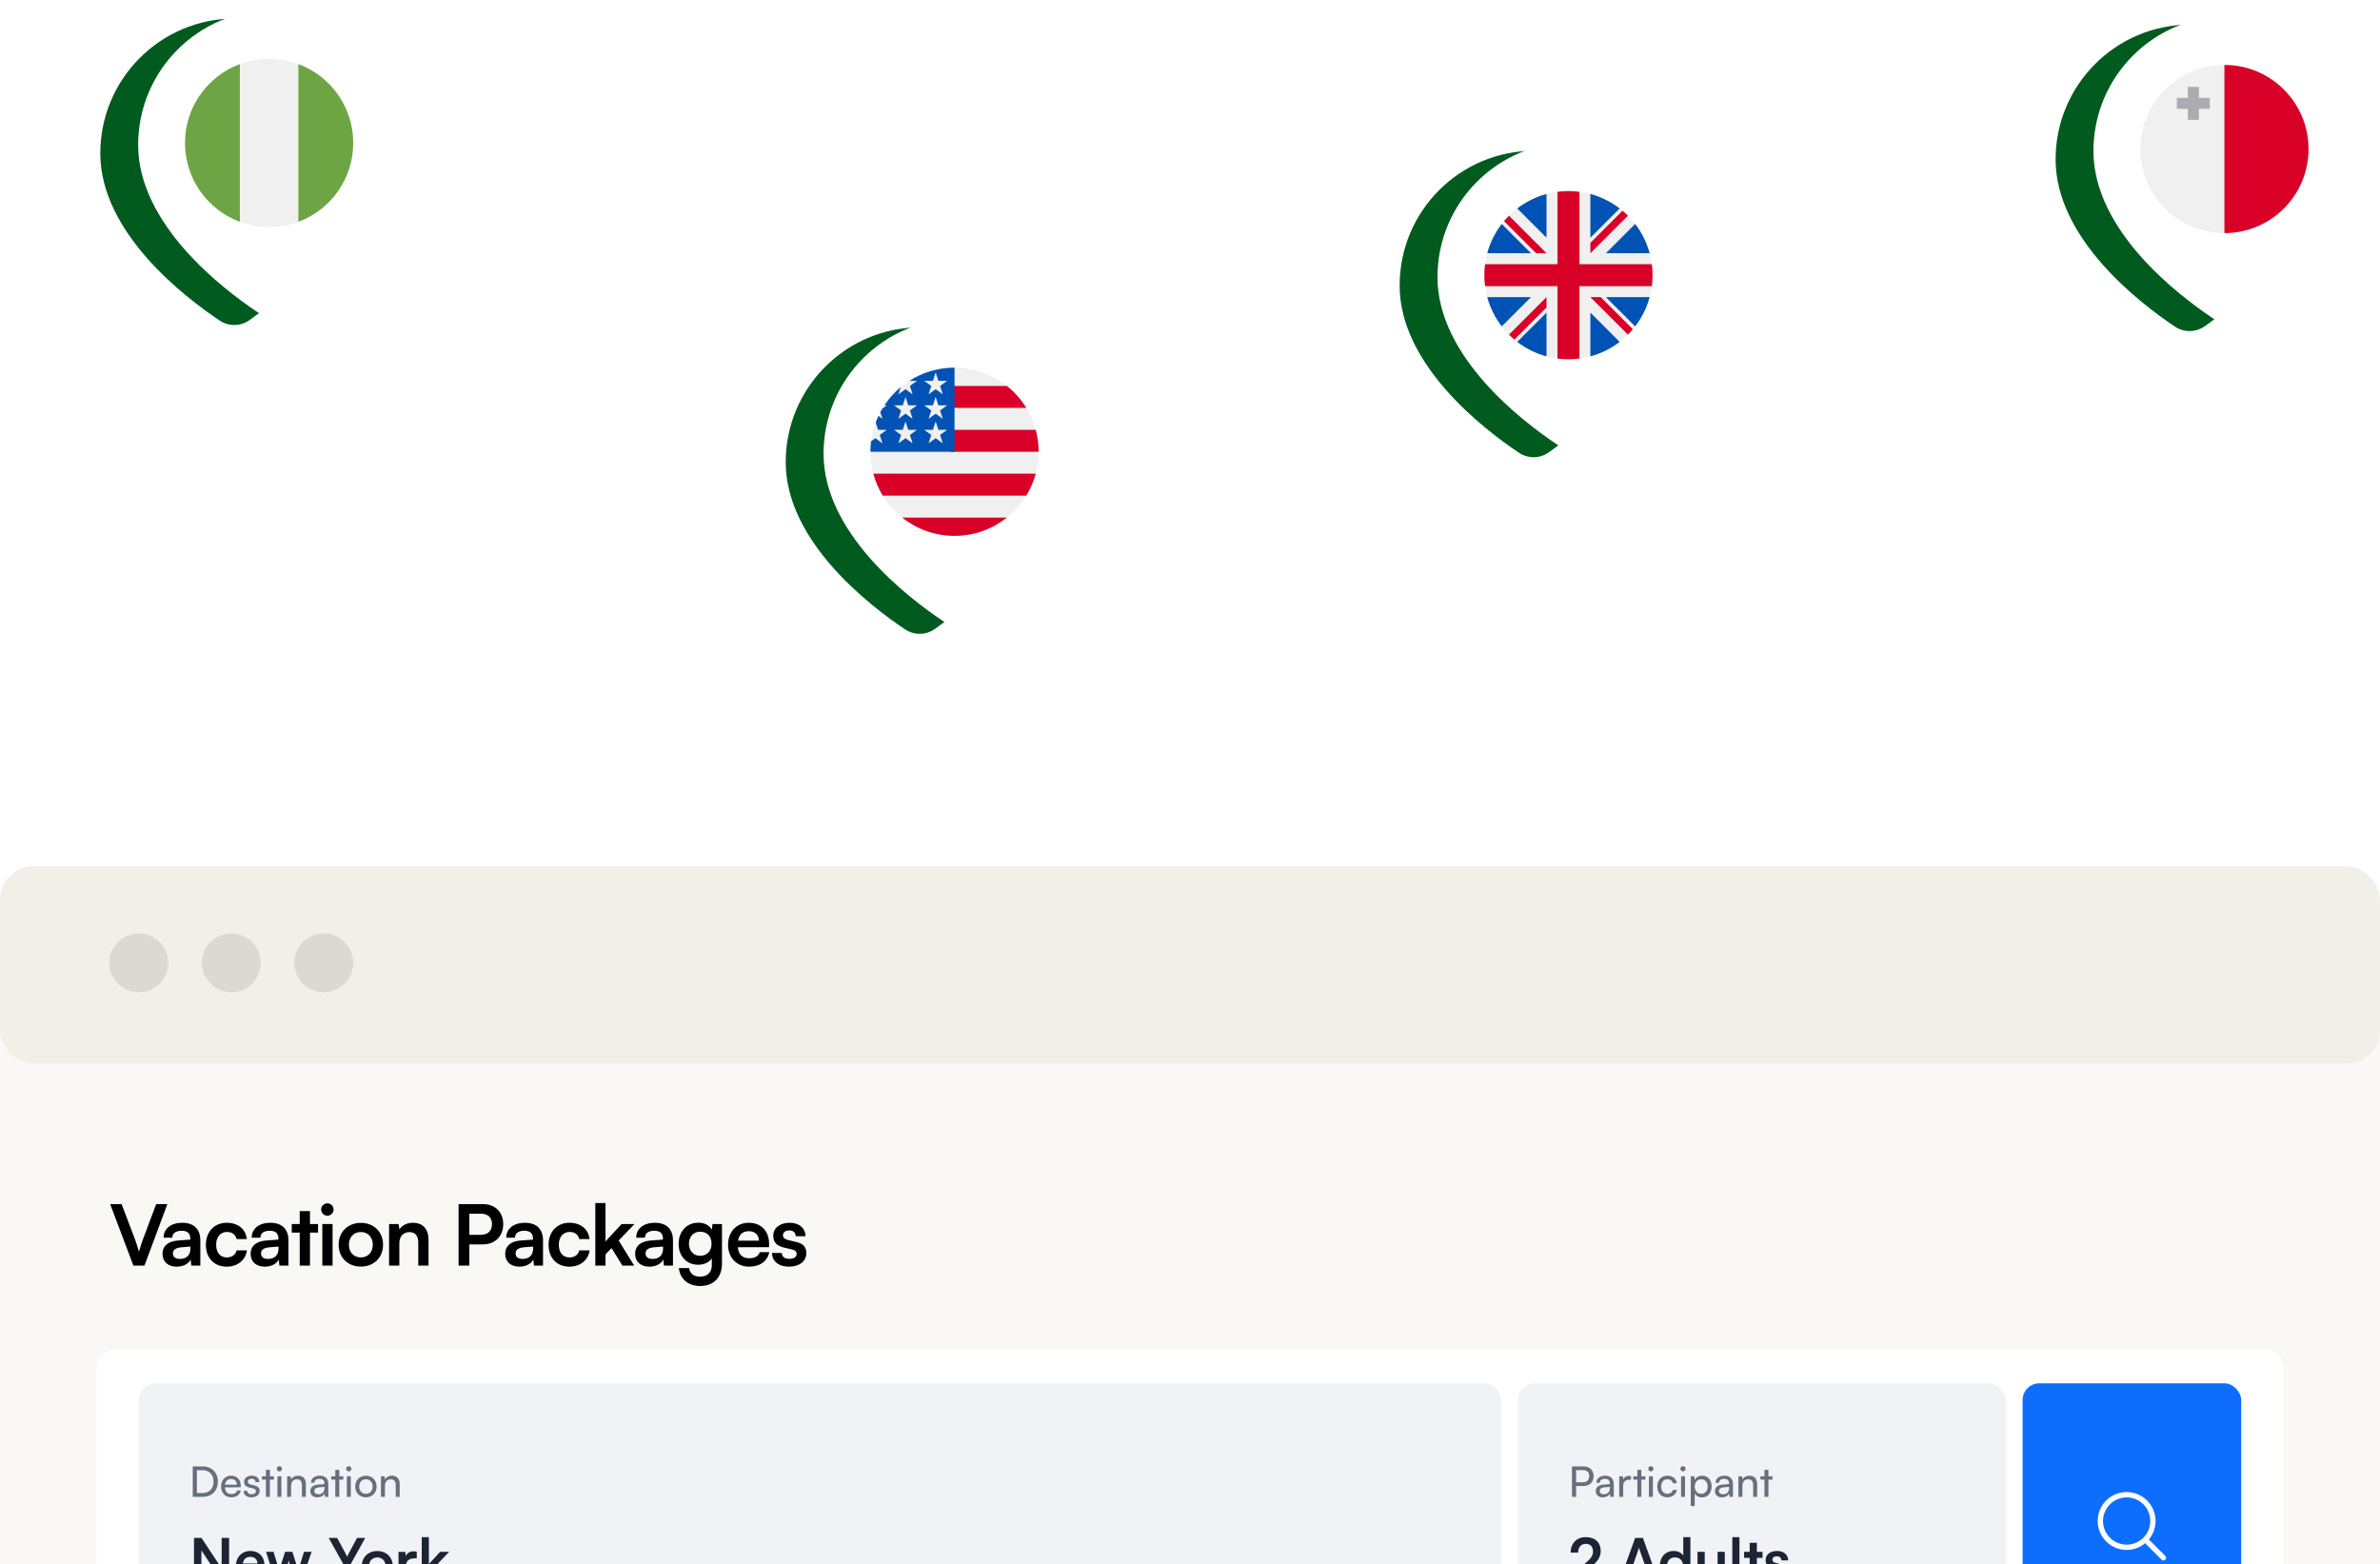 <svg width="566" height="372" viewBox="0 0 566 372" fill="none" xmlns="http://www.w3.org/2000/svg">
<path d="M0 222C0 219.791 1.791 218 4 218H562C564.209 218 566 219.791 566 222V417C566 419.209 564.209 421 562 421H4C1.791 421 0 419.209 0 417V222Z" fill="#F9F8F5"/>
<rect y="206" width="566" height="47" rx="8" fill="#F2EFE8"/>
<circle cx="33" cy="229" r="7" fill="#DCD8D2"/>
<circle cx="55" cy="229" r="7" fill="#DCD8D2"/>
<circle cx="77" cy="229" r="7" fill="#DCD8D2"/>
<path d="M31.72 301L26.2 286.38H28.92L32.12 294.8C32.44 295.68 32.72 296.54 33.04 297.72C33.4 296.44 33.7 295.54 33.98 294.8L37.14 286.38H39.8L34.36 301H31.72ZM42.024 301.26C39.924 301.26 38.644 300.04 38.644 298.18C38.644 296.36 39.964 295.22 42.304 295.04L45.264 294.82V294.6C45.264 293.26 44.464 292.72 43.224 292.72C41.784 292.72 40.984 293.32 40.984 294.36H38.904C38.904 292.22 40.664 290.82 43.344 290.82C46.004 290.82 47.644 292.26 47.644 295V301H45.504L45.324 299.54C44.904 300.56 43.564 301.26 42.024 301.26ZM42.824 299.42C44.324 299.42 45.284 298.52 45.284 297V296.48L43.224 296.64C41.704 296.78 41.124 297.28 41.124 298.08C41.124 298.98 41.724 299.42 42.824 299.42ZM48.961 296.04C48.961 292.98 50.981 290.82 53.901 290.82C56.601 290.82 58.441 292.32 58.701 294.7H56.261C55.981 293.58 55.161 293 54.001 293C52.441 293 51.401 294.18 51.401 296.04C51.401 297.9 52.361 299.06 53.921 299.06C55.141 299.06 56.001 298.46 56.261 297.38H58.721C58.421 299.68 56.501 301.26 53.921 301.26C50.921 301.26 48.961 299.18 48.961 296.04ZM62.977 301.26C60.877 301.26 59.597 300.04 59.597 298.18C59.597 296.36 60.917 295.22 63.257 295.04L66.217 294.82V294.6C66.217 293.26 65.417 292.72 64.177 292.72C62.737 292.72 61.937 293.32 61.937 294.36H59.857C59.857 292.22 61.617 290.82 64.297 290.82C66.957 290.82 68.597 292.26 68.597 295V301H66.457L66.277 299.54C65.857 300.56 64.517 301.26 62.977 301.26ZM63.777 299.42C65.277 299.42 66.237 298.52 66.237 297V296.48L64.177 296.64C62.657 296.78 62.077 297.28 62.077 298.08C62.077 298.98 62.677 299.42 63.777 299.42ZM73.718 301H71.278V293.16H69.378V291.12H71.278V288.04H73.718V291.12H75.638V293.16H73.718V301ZM77.874 289.14C77.034 289.14 76.374 288.48 76.374 287.66C76.374 286.84 77.034 286.2 77.874 286.2C78.674 286.2 79.335 286.84 79.335 287.66C79.335 288.48 78.674 289.14 77.874 289.14ZM76.654 301V291.12H79.094V301H76.654ZM80.535 296.04C80.535 292.96 82.755 290.84 85.816 290.84C88.876 290.84 91.096 292.96 91.096 296.04C91.096 299.12 88.876 301.24 85.816 301.24C82.755 301.24 80.535 299.12 80.535 296.04ZM82.975 296.04C82.975 297.84 84.135 299.06 85.816 299.06C87.496 299.06 88.656 297.84 88.656 296.04C88.656 294.24 87.496 293.02 85.816 293.02C84.135 293.02 82.975 294.24 82.975 296.04ZM94.969 301H92.529V291.12H94.79L94.99 292.4C95.609 291.4 96.809 290.82 98.15 290.82C100.63 290.82 101.91 292.36 101.91 294.92V301H99.469V295.5C99.469 293.84 98.65 293.04 97.389 293.04C95.889 293.04 94.969 294.08 94.969 295.68V301ZM114.838 295.96H111.618V301H109.058V286.38H114.838C117.778 286.38 119.678 288.3 119.678 291.16C119.678 293.98 117.758 295.96 114.838 295.96ZM114.338 288.66H111.618V293.68H114.298C116.058 293.68 116.998 292.74 116.998 291.14C116.998 289.54 116.038 288.66 114.338 288.66ZM123.52 301.26C121.42 301.26 120.14 300.04 120.14 298.18C120.14 296.36 121.46 295.22 123.8 295.04L126.76 294.82V294.6C126.76 293.26 125.96 292.72 124.72 292.72C123.28 292.72 122.48 293.32 122.48 294.36H120.4C120.4 292.22 122.16 290.82 124.84 290.82C127.5 290.82 129.14 292.26 129.14 295V301H127L126.82 299.54C126.4 300.56 125.06 301.26 123.52 301.26ZM124.32 299.42C125.82 299.42 126.78 298.52 126.78 297V296.48L124.72 296.64C123.2 296.78 122.62 297.28 122.62 298.08C122.62 298.98 123.22 299.42 124.32 299.42ZM130.457 296.04C130.457 292.98 132.477 290.82 135.397 290.82C138.097 290.82 139.937 292.32 140.197 294.7H137.757C137.477 293.58 136.657 293 135.497 293C133.937 293 132.897 294.18 132.897 296.04C132.897 297.9 133.857 299.06 135.417 299.06C136.637 299.06 137.497 298.46 137.757 297.38H140.217C139.917 299.68 137.997 301.26 135.417 301.26C132.417 301.26 130.457 299.18 130.457 296.04ZM143.993 301H141.573V286.12H143.993V295.26L147.833 291.12H150.893L147.133 295.04L150.813 301H148.013L145.433 296.84L143.993 298.34V301ZM154.423 301.26C152.323 301.26 151.043 300.04 151.043 298.18C151.043 296.36 152.363 295.22 154.703 295.04L157.663 294.82V294.6C157.663 293.26 156.863 292.72 155.623 292.72C154.183 292.72 153.383 293.32 153.383 294.36H151.303C151.303 292.22 153.063 290.82 155.743 290.82C158.403 290.82 160.043 292.26 160.043 295V301H157.903L157.723 299.54C157.303 300.56 155.963 301.26 154.423 301.26ZM155.223 299.42C156.723 299.42 157.683 298.52 157.683 297V296.48L155.623 296.64C154.103 296.78 153.523 297.28 153.523 298.08C153.523 298.98 154.123 299.42 155.223 299.42ZM161.38 295.84C161.38 292.96 163.26 290.8 166.08 290.8C167.56 290.8 168.72 291.42 169.3 292.48L169.44 291.12H171.7V300.5C171.7 303.8 169.72 305.86 166.52 305.86C163.68 305.86 161.74 304.24 161.44 301.6H163.88C164.04 302.88 165.02 303.64 166.52 303.64C168.2 303.64 169.28 302.58 169.28 300.94V299.3C168.66 300.22 167.44 300.8 166.02 300.8C163.22 300.8 161.38 298.7 161.38 295.84ZM163.84 295.78C163.84 297.44 164.9 298.68 166.5 298.68C168.18 298.68 169.22 297.5 169.22 295.78C169.22 294.1 168.2 292.94 166.5 292.94C164.88 292.94 163.84 294.16 163.84 295.78ZM178.145 301.26C175.205 301.26 173.145 299.12 173.145 296.06C173.145 292.96 175.165 290.82 178.065 290.82C181.025 290.82 182.905 292.8 182.905 295.88V296.62L175.465 296.64C175.645 298.38 176.565 299.26 178.185 299.26C179.525 299.26 180.405 298.74 180.685 297.8H182.945C182.525 299.96 180.725 301.26 178.145 301.26ZM178.085 292.82C176.645 292.82 175.765 293.6 175.525 295.08H180.485C180.485 293.72 179.545 292.82 178.085 292.82ZM183.598 298H185.918C185.938 298.86 186.578 299.4 187.698 299.4C188.838 299.4 189.458 298.94 189.458 298.22C189.458 297.72 189.198 297.36 188.318 297.16L186.538 296.74C184.758 296.34 183.898 295.5 183.898 293.92C183.898 291.98 185.538 290.82 187.818 290.82C190.038 290.82 191.538 292.1 191.558 294.02H189.238C189.218 293.18 188.658 292.64 187.718 292.64C186.758 292.64 186.198 293.08 186.198 293.82C186.198 294.38 186.638 294.74 187.478 294.94L189.258 295.36C190.918 295.74 191.758 296.5 191.758 298.02C191.758 300.02 190.058 301.26 187.618 301.26C185.158 301.26 183.598 299.94 183.598 298Z" fill="black"/>
<rect x="23" y="321" width="520" height="84" rx="4" fill="white"/>
<rect x="33" y="329" width="324" height="67" rx="4" fill="#F0F2F5"/>
<path d="M48.23 356H45.84V348.77H48.19C50.35 348.77 51.81 350.23 51.81 352.39C51.81 354.54 50.37 356 48.23 356ZM48.12 349.67H46.82V355.09H48.16C49.77 355.09 50.79 354.05 50.79 352.39C50.79 350.71 49.77 349.67 48.12 349.67ZM55.007 356.12C53.567 356.12 52.577 355.08 52.577 353.56C52.577 352.03 53.547 350.97 54.967 350.97C56.357 350.97 57.267 351.93 57.267 353.38V353.73L53.487 353.74C53.557 354.77 54.097 355.34 55.027 355.34C55.757 355.34 56.237 355.04 56.397 354.48H57.277C57.037 355.53 56.217 356.12 55.007 356.12ZM54.967 351.76C54.147 351.76 53.627 352.25 53.507 353.11H56.327C56.327 352.3 55.797 351.76 54.967 351.76ZM57.917 354.58H58.817C58.817 355.08 59.197 355.38 59.817 355.38C60.477 355.38 60.857 355.11 60.857 354.66C60.857 354.33 60.697 354.13 60.187 354L59.327 353.8C58.457 353.59 58.047 353.16 58.047 352.44C58.047 351.54 58.807 350.97 59.887 350.97C60.957 350.97 61.657 351.57 61.677 352.5H60.777C60.757 352.01 60.427 351.7 59.857 351.7C59.267 351.7 58.937 351.96 58.937 352.41C58.937 352.74 59.177 352.96 59.657 353.08L60.517 353.29C61.347 353.49 61.757 353.87 61.757 354.6C61.757 355.53 60.957 356.12 59.797 356.12C58.647 356.12 57.917 355.51 57.917 354.58ZM64.179 356H63.239V351.9H62.279V351.11H63.239V349.58H64.179V351.11H65.139V351.9H64.179V356ZM66.443 349.95C66.103 349.95 65.823 349.67 65.823 349.33C65.823 348.98 66.103 348.71 66.443 348.71C66.783 348.71 67.063 348.98 67.063 349.33C67.063 349.67 66.783 349.95 66.443 349.95ZM65.983 356V351.11H66.923V356H65.983ZM69.227 356H68.287V351.11H69.137L69.237 351.86C69.547 351.3 70.167 350.97 70.857 350.97C72.147 350.97 72.737 351.76 72.737 353.01V356H71.797V353.22C71.797 352.23 71.337 351.83 70.617 351.83C69.737 351.83 69.227 352.46 69.227 353.41V356ZM75.469 356.12C74.419 356.12 73.799 355.53 73.799 354.64C73.799 353.74 74.469 353.18 75.619 353.09L77.159 352.97V352.83C77.159 352.01 76.669 351.72 76.009 351.72C75.219 351.72 74.769 352.07 74.769 352.66H73.949C73.949 351.64 74.789 350.97 76.049 350.97C77.259 350.97 78.079 351.61 78.079 352.93V356H77.279L77.179 355.21C76.929 355.77 76.259 356.12 75.469 356.12ZM75.739 355.39C76.629 355.39 77.169 354.81 77.169 353.89V353.63L75.919 353.73C75.089 353.81 74.749 354.13 74.749 354.61C74.749 355.13 75.129 355.39 75.739 355.39ZM80.683 356H79.743V351.9H78.783V351.11H79.743V349.58H80.683V351.11H81.643V351.9H80.683V356ZM82.947 349.95C82.607 349.95 82.327 349.67 82.327 349.33C82.327 348.98 82.607 348.71 82.947 348.71C83.287 348.71 83.567 348.98 83.567 349.33C83.567 349.67 83.287 349.95 82.947 349.95ZM82.487 356V351.11H83.427V356H82.487ZM84.471 353.55C84.471 352.04 85.551 350.98 87.021 350.98C88.481 350.98 89.561 352.04 89.561 353.55C89.561 355.06 88.481 356.12 87.021 356.12C85.551 356.12 84.471 355.06 84.471 353.55ZM85.421 353.55C85.421 354.57 86.071 355.28 87.021 355.28C87.961 355.28 88.621 354.57 88.621 353.55C88.621 352.53 87.961 351.82 87.021 351.82C86.071 351.82 85.421 352.53 85.421 353.55ZM91.542 356H90.602V351.11H91.452L91.552 351.86C91.862 351.3 92.482 350.97 93.172 350.97C94.462 350.97 95.052 351.76 95.052 353.01V356H94.112V353.22C94.112 352.23 93.652 351.83 92.932 351.83C92.052 351.83 91.542 352.46 91.542 353.41V356Z" fill="#676E7E"/>
<path d="M47.898 376H46.134V365.766H47.912L52.714 373.018V365.766H54.478V376H52.714L47.898 368.748V376ZM59.585 376.182C57.527 376.182 56.085 374.684 56.085 372.542C56.085 370.372 57.499 368.874 59.529 368.874C61.601 368.874 62.917 370.26 62.917 372.416V372.934L57.709 372.948C57.835 374.166 58.479 374.782 59.613 374.782C60.551 374.782 61.167 374.418 61.363 373.76H62.945C62.651 375.272 61.391 376.182 59.585 376.182ZM59.543 370.274C58.535 370.274 57.919 370.82 57.751 371.856H61.223C61.223 370.904 60.565 370.274 59.543 370.274ZM65.51 376L63.27 369.084H65.048L65.958 372.052C66.112 372.598 66.252 373.2 66.378 373.844C66.504 373.172 66.63 372.738 66.854 372.052L67.806 369.084H69.542L70.466 372.052C70.55 372.332 70.83 373.368 70.914 373.83C71.026 373.312 71.25 372.486 71.376 372.052L72.3 369.084H74.106L71.712 376H70.116L69.164 373.004C68.884 372.094 68.73 371.436 68.674 371.086C68.604 371.408 68.478 371.898 68.128 373.032L67.176 376H65.51ZM81.629 371.968L78.171 365.766H80.173L82.189 369.49C82.343 369.77 82.441 369.994 82.553 370.246C82.679 369.994 82.735 369.826 82.917 369.49L84.919 365.766H86.865L83.421 371.968V376H81.629V371.968ZM86.027 372.528C86.027 370.372 87.581 368.888 89.723 368.888C91.865 368.888 93.419 370.372 93.419 372.528C93.419 374.684 91.865 376.168 89.723 376.168C87.581 376.168 86.027 374.684 86.027 372.528ZM87.735 372.528C87.735 373.788 88.547 374.642 89.723 374.642C90.899 374.642 91.711 373.788 91.711 372.528C91.711 371.268 90.899 370.414 89.723 370.414C88.547 370.414 87.735 371.268 87.735 372.528ZM99.113 369.056V370.638H98.483C97.251 370.638 96.481 371.296 96.481 372.64V376H94.773V369.098H96.383L96.481 370.106C96.775 369.42 97.433 368.958 98.357 368.958C98.595 368.958 98.833 368.986 99.113 369.056ZM101.991 376H100.297V365.584H101.991V371.982L104.679 369.084H106.821L104.189 371.828L106.765 376H104.805L102.999 373.088L101.991 374.138V376Z" fill="#1D2433"/>
<rect x="361" y="329" width="116" height="67" rx="4" fill="#F0F2F5"/>
<path d="M376.65 353.42H374.82V356H373.84V348.77H376.65C378.07 348.77 378.98 349.7 378.98 351.09C378.98 352.44 378.06 353.42 376.65 353.42ZM376.48 349.65H374.82V352.54H376.44C377.41 352.54 377.95 351.97 377.95 351.08C377.95 350.17 377.4 349.65 376.48 349.65ZM381.165 356.12C380.115 356.12 379.495 355.53 379.495 354.64C379.495 353.74 380.165 353.18 381.315 353.09L382.855 352.97V352.83C382.855 352.01 382.365 351.72 381.705 351.72C380.915 351.72 380.465 352.07 380.465 352.66H379.645C379.645 351.64 380.485 350.97 381.745 350.97C382.955 350.97 383.775 351.61 383.775 352.93V356H382.975L382.875 355.21C382.625 355.77 381.955 356.12 381.165 356.12ZM381.435 355.39C382.325 355.39 382.865 354.81 382.865 353.89V353.63L381.615 353.73C380.785 353.81 380.445 354.13 380.445 354.61C380.445 355.13 380.825 355.39 381.435 355.39ZM387.876 351.07V351.93H387.456C386.566 351.93 386.016 352.47 386.016 353.41V356H385.076V351.12H385.956L386.016 351.86C386.216 351.35 386.706 351.01 387.376 351.01C387.546 351.01 387.686 351.03 387.876 351.07ZM390.333 356H389.393V351.9H388.433V351.11H389.393V349.58H390.333V351.11H391.293V351.9H390.333V356ZM392.597 349.95C392.257 349.95 391.977 349.67 391.977 349.33C391.977 348.98 392.257 348.71 392.597 348.71C392.937 348.71 393.217 348.98 393.217 349.33C393.217 349.67 392.937 349.95 392.597 349.95ZM392.137 356V351.11H393.077V356H392.137ZM394.122 353.56C394.122 352.03 395.092 350.97 396.522 350.97C397.752 350.97 398.612 351.67 398.782 352.76H397.842C397.682 352.14 397.182 351.81 396.552 351.81C395.662 351.81 395.052 352.49 395.052 353.55C395.052 354.6 395.622 355.28 396.512 355.28C397.182 355.28 397.682 354.93 397.852 354.35H398.792C398.602 355.41 397.692 356.12 396.512 356.12C395.072 356.12 394.122 355.1 394.122 353.56ZM400.244 349.95C399.904 349.95 399.624 349.67 399.624 349.33C399.624 348.98 399.904 348.71 400.244 348.71C400.584 348.71 400.864 348.98 400.864 349.33C400.864 349.67 400.584 349.95 400.244 349.95ZM399.784 356V351.11H400.724V356H399.784ZM402.088 358.19V351.11H402.938L403.008 351.99C403.338 351.32 403.998 350.97 404.778 350.97C406.178 350.97 407.048 352.02 407.048 353.52C407.048 355.01 406.228 356.13 404.778 356.13C403.998 356.13 403.348 355.8 403.028 355.2V358.19H402.088ZM403.038 353.56C403.038 354.56 403.618 355.28 404.578 355.28C405.538 355.28 406.108 354.56 406.108 353.56C406.108 352.55 405.538 351.83 404.578 351.83C403.618 351.83 403.038 352.54 403.038 353.56ZM409.514 356.12C408.464 356.12 407.844 355.53 407.844 354.64C407.844 353.74 408.514 353.18 409.664 353.09L411.204 352.97V352.83C411.204 352.01 410.714 351.72 410.054 351.72C409.264 351.72 408.814 352.07 408.814 352.66H407.994C407.994 351.64 408.834 350.97 410.094 350.97C411.304 350.97 412.124 351.61 412.124 352.93V356H411.324L411.224 355.21C410.974 355.77 410.304 356.12 409.514 356.12ZM409.784 355.39C410.674 355.39 411.214 354.81 411.214 353.89V353.63L409.964 353.73C409.134 353.81 408.794 354.13 408.794 354.61C408.794 355.13 409.174 355.39 409.784 355.39ZM414.366 356H413.426V351.11H414.276L414.376 351.86C414.686 351.3 415.306 350.97 415.996 350.97C417.286 350.97 417.876 351.76 417.876 353.01V356H416.936V353.22C416.936 352.23 416.476 351.83 415.756 351.83C414.876 351.83 414.366 352.46 414.366 353.41V356ZM420.558 356H419.618V351.9H418.658V351.11H419.618V349.58H420.558V351.11H421.518V351.9H420.558V356Z" fill="#676E7E"/>
<path d="M380.742 375.986L373.644 376V374.656L376.99 371.828C378.376 370.652 378.838 369.98 378.838 369C378.838 367.838 378.208 367.18 377.13 367.18C376.01 367.18 375.31 367.964 375.296 369.28H373.518C373.532 367.04 374.96 365.584 377.13 365.584C379.314 365.584 380.672 366.83 380.672 368.902C380.672 370.33 379.888 371.408 378.334 372.738L376.486 374.32H380.742V375.986ZM387.034 376H385.172L388.868 365.766H390.702L394.398 376H392.508L391.682 373.634H387.86L387.034 376ZM389.554 368.818L388.392 372.122H391.164L389.988 368.818C389.904 368.552 389.806 368.244 389.778 368.034C389.736 368.23 389.652 368.538 389.554 368.818ZM397.956 376.182C395.954 376.182 394.708 374.712 394.708 372.57C394.708 370.414 395.968 368.874 398.054 368.874C399.02 368.874 399.874 369.28 400.308 369.966V365.584H402.002V376H400.434L400.322 374.922C399.902 375.72 399.006 376.182 397.956 376.182ZM398.334 374.614C399.524 374.614 400.294 373.76 400.294 372.514C400.294 371.268 399.524 370.4 398.334 370.4C397.144 370.4 396.416 371.282 396.416 372.514C396.416 373.746 397.144 374.614 398.334 374.614ZM408.472 369.084H410.18V376H408.598L408.472 375.076C408.052 375.734 407.156 376.182 406.232 376.182C404.636 376.182 403.698 375.104 403.698 373.41V369.084H405.406V372.808C405.406 374.124 405.924 374.656 406.876 374.656C407.954 374.656 408.472 374.026 408.472 372.71V369.084ZM413.667 376H411.973V365.584H413.667V376ZM417.81 376H416.102V370.512H414.772V369.084H416.102V366.928H417.81V369.084H419.154V370.512H417.81V376ZM419.684 373.9H421.308C421.322 374.502 421.77 374.88 422.554 374.88C423.352 374.88 423.786 374.558 423.786 374.054C423.786 373.704 423.604 373.452 422.988 373.312L421.742 373.018C420.496 372.738 419.894 372.15 419.894 371.044C419.894 369.686 421.042 368.874 422.638 368.874C424.192 368.874 425.242 369.77 425.256 371.114H423.632C423.618 370.526 423.226 370.148 422.568 370.148C421.896 370.148 421.504 370.456 421.504 370.974C421.504 371.366 421.812 371.618 422.4 371.758L423.646 372.052C424.808 372.318 425.396 372.85 425.396 373.914C425.396 375.314 424.206 376.182 422.498 376.182C420.776 376.182 419.684 375.258 419.684 373.9Z" fill="#1D2433"/>
<rect x="481" y="329" width="52" height="68" rx="4" fill="#0D6EFD"/>
<path d="M514.942 370.058L511.031 366.147C512.164 364.786 512.73 363.04 512.609 361.273C512.488 359.505 511.691 357.852 510.383 356.658C509.075 355.464 507.356 354.819 505.585 354.86C503.814 354.9 502.127 355.621 500.874 356.874C499.621 358.127 498.9 359.814 498.86 361.585C498.819 363.356 499.464 365.075 500.658 366.383C501.852 367.691 503.505 368.488 505.273 368.609C507.04 368.73 508.786 368.164 510.147 367.031L514.058 370.942C514.116 371 514.185 371.046 514.261 371.078C514.337 371.109 514.418 371.126 514.5 371.126C514.582 371.126 514.664 371.109 514.739 371.078C514.815 371.046 514.884 371 514.942 370.942C515 370.884 515.046 370.815 515.078 370.739C515.109 370.664 515.126 370.582 515.126 370.5C515.126 370.418 515.109 370.337 515.078 370.261C515.046 370.185 515 370.116 514.942 370.058ZM500.125 361.75C500.125 360.638 500.455 359.55 501.073 358.625C501.691 357.7 502.57 356.979 503.598 356.553C504.625 356.128 505.756 356.016 506.848 356.233C507.939 356.45 508.941 356.986 509.728 357.773C510.514 358.559 511.05 359.562 511.267 360.653C511.484 361.744 511.373 362.875 510.947 363.903C510.521 364.931 509.8 365.809 508.875 366.427C507.95 367.045 506.863 367.375 505.75 367.375C504.259 367.374 502.829 366.78 501.775 365.726C500.72 364.671 500.127 363.242 500.125 361.75Z" fill="white"/>
<g filter="url(#filter0_d_10038_35484)">
<path d="M87 35.617C87 53.047 66.819 69.308 58.509 75.269C56.388 76.792 53.559 76.837 51.393 75.393C43.022 69.804 23 54.456 23 35.617C23 17.913 37.329 3.556 55 3.556C72.671 3.556 87 17.913 87 35.617Z" fill="#015B1F"/>
</g>
<g filter="url(#filter1_d_10038_35484)">
<path d="M96 33.617C96 51.047 75.819 67.308 67.509 73.269C65.388 74.792 62.559 74.837 60.393 73.393C52.022 67.804 32 52.456 32 33.617C32 15.912 46.329 1.556 64 1.556C81.671 1.556 96 15.912 96 33.617Z" fill="white"/>
</g>
<g clip-path="url(#clip0_10038_35484)">
<path d="M64 54C75.046 54 84 45.046 84 34C84 22.954 75.046 14 64 14C52.954 14 44 22.954 44 34C44 45.046 52.954 54 64 54Z" fill="#F0F0F0"/>
<path d="M44 34C44 42.599 49.428 49.93 57.044 52.756V15.244C49.428 18.07 44 25.401 44 34Z" fill="#6DA544"/>
<path d="M84 34C84 25.401 78.573 18.07 70.957 15.244V52.756C78.573 49.93 84 42.599 84 34Z" fill="#6DA544"/>
</g>
<g filter="url(#filter2_d_10038_35484)">
<path d="M250 109.062C250 126.492 229.819 142.753 221.509 148.713C219.388 150.237 216.559 150.281 214.393 148.837C206.022 143.249 186 127.9 186 109.062C186 91.357 200.329 77 218 77C235.671 77 250 91.357 250 109.062Z" fill="#015B1F"/>
</g>
<g filter="url(#filter3_d_10038_35484)">
<path d="M259 107.062C259 124.492 238.819 140.753 230.509 146.713C228.388 148.237 225.559 148.281 223.393 146.837C215.022 141.249 195 125.9 195 107.062C195 89.357 209.329 75 227 75C244.671 75 259 89.357 259 107.062Z" fill="white"/>
</g>
<g clip-path="url(#clip1_10038_35484)">
<path d="M227 127.444C238.046 127.444 247 118.49 247 107.444C247 96.399 238.046 87.444 227 87.444C215.954 87.444 207 96.399 207 107.444C207 118.49 215.954 127.444 227 127.444Z" fill="#F0F0F0"/>
<path d="M226.131 107.444H247C247 105.639 246.76 103.89 246.311 102.227H226.131V107.444Z" fill="#D80027"/>
<path d="M226.131 97.01H244.065C242.841 95.012 241.275 93.246 239.45 91.792H226.131V97.01Z" fill="#D80027"/>
<path d="M227 127.444C231.707 127.444 236.034 125.817 239.45 123.096H214.551C217.967 125.817 222.293 127.444 227 127.444Z" fill="#D80027"/>
<path d="M209.936 117.879H244.065C245.048 116.275 245.81 114.522 246.311 112.662H207.689C208.191 114.522 208.953 116.275 209.936 117.879Z" fill="#D80027"/>
<path d="M216.264 90.568H218.087L216.392 91.799L217.039 93.792L215.344 92.561L213.649 93.792L214.208 92.07C212.715 93.314 211.407 94.771 210.329 96.394H210.913L209.834 97.178C209.666 97.458 209.505 97.743 209.35 98.032L209.865 99.618L208.904 98.92C208.665 99.426 208.446 99.944 208.25 100.472L208.818 102.22H210.913L209.218 103.451L209.865 105.444L208.17 104.213L207.155 104.951C207.053 105.768 207 106.6 207 107.444H227C227 96.399 227 95.097 227 87.444C223.049 87.444 219.366 88.59 216.264 90.568ZM217.039 105.444L215.344 104.213L213.649 105.444L214.296 103.451L212.601 102.22H214.696L215.344 100.227L215.991 102.22H218.087L216.392 103.451L217.039 105.444ZM216.392 97.625L217.039 99.618L215.344 98.387L213.649 99.618L214.296 97.625L212.601 96.394H214.696L215.344 94.401L215.991 96.394H218.087L216.392 97.625ZM224.213 105.444L222.518 104.213L220.823 105.444L221.47 103.451L219.775 102.22H221.87L222.518 100.227L223.165 102.22H225.261L223.566 103.451L224.213 105.444ZM223.566 97.625L224.213 99.618L222.518 98.387L220.823 99.618L221.47 97.625L219.775 96.394H221.87L222.518 94.401L223.165 96.394H225.261L223.566 97.625ZM223.566 91.799L224.213 93.792L222.518 92.561L220.823 93.792L221.47 91.799L219.775 90.568H221.87L222.518 88.575L223.165 90.568H225.261L223.566 91.799Z" fill="#0052B4"/>
</g>
<g filter="url(#filter4_d_10038_35484)">
<path d="M396 67.062C396 84.492 375.819 100.753 367.509 106.713C365.388 108.237 362.559 108.281 360.393 106.837C352.022 101.249 332 85.9 332 67.062C332 49.357 346.329 35 364 35C381.671 35 396 49.357 396 67.062Z" fill="#015B1F"/>
</g>
<g filter="url(#filter5_d_10038_35484)">
<path d="M405 65.062C405 82.492 384.819 98.753 376.509 104.713C374.388 106.237 371.559 106.281 369.393 104.837C361.022 99.249 341 83.9 341 65.062C341 47.357 355.329 33 373 33C390.671 33 405 47.357 405 65.062Z" fill="white"/>
</g>
<g clip-path="url(#clip2_10038_35484)">
<path d="M373 85.444C384.046 85.444 393 76.49 393 65.444C393 54.399 384.046 45.444 373 45.444C361.954 45.444 353 54.399 353 65.444C353 76.49 361.954 85.444 373 85.444Z" fill="#F0F0F0"/>
<path d="M357.134 53.268C355.563 55.312 354.378 57.668 353.689 60.227H364.093L357.134 53.268Z" fill="#0052B4"/>
<path d="M392.311 60.227C391.621 57.668 390.436 55.312 388.865 53.268L381.906 60.227H392.311Z" fill="#0052B4"/>
<path d="M353.689 70.662C354.379 73.221 355.563 75.577 357.134 77.621L364.093 70.662H353.689Z" fill="#0052B4"/>
<path d="M385.176 49.579C383.132 48.008 380.777 46.823 378.217 46.133V56.538L385.176 49.579Z" fill="#0052B4"/>
<path d="M360.823 81.31C362.867 82.881 365.223 84.066 367.783 84.755V74.351L360.823 81.31Z" fill="#0052B4"/>
<path d="M367.782 46.133C365.223 46.823 362.867 48.008 360.823 49.579L367.782 56.538V46.133Z" fill="#0052B4"/>
<path d="M378.217 84.755C380.777 84.066 383.132 82.881 385.176 81.31L378.217 74.351V84.755Z" fill="#0052B4"/>
<path d="M381.906 70.662L388.865 77.621C390.436 75.577 391.621 73.221 392.311 70.662H381.906Z" fill="#0052B4"/>
<path d="M392.831 62.836H375.609H375.609V45.614C374.755 45.502 373.884 45.444 373 45.444C372.116 45.444 371.245 45.502 370.391 45.614V62.836V62.836H353.169C353.058 63.69 353 64.56 353 65.444C353 66.329 353.058 67.199 353.169 68.053H370.391H370.391V85.275C371.245 85.386 372.116 85.444 373 85.444C373.884 85.444 374.755 85.386 375.609 85.275V68.053V68.053H392.831C392.942 67.199 393 66.329 393 65.444C393 64.56 392.942 63.69 392.831 62.836Z" fill="#D80027"/>
<path d="M378.217 70.662L387.142 79.587C387.552 79.176 387.944 78.747 388.318 78.302L380.677 70.662H378.217V70.662Z" fill="#D80027"/>
<path d="M367.783 70.662H367.783L358.858 79.586C359.268 79.997 359.697 80.388 360.142 80.762L367.783 73.121V70.662Z" fill="#D80027"/>
<path d="M367.783 60.227V60.227L358.858 51.302C358.448 51.713 358.056 52.142 357.682 52.586L365.323 60.227H367.783V60.227Z" fill="#D80027"/>
<path d="M378.217 60.227L387.142 51.302C386.732 50.892 386.303 50.5 385.858 50.127L378.217 57.768V60.227Z" fill="#D80027"/>
</g>
<g filter="url(#filter6_d_10038_35484)">
<path d="M552 37.062C552 54.492 531.819 70.753 523.509 76.713C521.388 78.237 518.559 78.281 516.393 76.837C508.022 71.249 488 55.9 488 37.062C488 19.357 502.329 5 520 5C537.671 5 552 19.357 552 37.062Z" fill="#015B1F"/>
</g>
<g filter="url(#filter7_d_10038_35484)">
<path d="M561 35.062C561 52.492 540.819 68.753 532.509 74.713C530.388 76.237 527.559 76.281 525.393 74.837C517.022 69.249 497 53.9 497 35.062C497 17.357 511.329 3 529 3C546.671 3 561 17.357 561 35.062Z" fill="white"/>
</g>
<g clip-path="url(#clip3_10038_35484)">
<path d="M529 55.444C540.046 55.444 549 46.49 549 35.444C549 24.399 540.046 15.444 529 15.444C517.954 15.444 509 24.399 509 35.444C509 46.49 517.954 55.444 529 55.444Z" fill="#F0F0F0"/>
<path d="M529 15.444C540.046 15.444 549 24.399 549 35.444C549 46.49 540.046 55.444 529 55.444" fill="#D80027"/>
<path d="M522.913 23.27V20.662H520.304V23.27H517.696V25.879H520.304V28.488H522.913V25.879H525.522V23.27H522.913Z" fill="#ACABB1"/>
</g>
<path d="M37.276 102H35.512V88.986H37.276L43.936 99.048V88.986H45.7V102H43.936L37.276 91.938V102ZM48.771 91.11C48.159 91.11 47.655 90.606 47.655 89.994C47.655 89.364 48.159 88.878 48.771 88.878C49.383 88.878 49.887 89.364 49.887 89.994C49.887 90.606 49.383 91.11 48.771 91.11ZM47.943 102V93.198H49.635V102H47.943ZM51.033 97.374C51.033 94.89 52.635 92.946 55.191 92.946C56.613 92.946 57.711 93.594 58.269 94.692L58.395 93.198H59.907V101.64C59.907 104.412 58.197 106.176 55.497 106.176C53.103 106.176 51.465 104.826 51.141 102.594H52.833C53.049 103.89 54.021 104.646 55.497 104.646C57.153 104.646 58.233 103.566 58.233 101.892V100.128C57.657 101.154 56.505 101.766 55.119 101.766C52.617 101.766 51.033 99.84 51.033 97.374ZM52.725 97.338C52.725 98.994 53.751 100.29 55.407 100.29C57.117 100.29 58.161 99.066 58.161 97.338C58.161 95.646 57.153 94.422 55.425 94.422C53.733 94.422 52.725 95.718 52.725 97.338ZM65.647 102.216C63.055 102.216 61.273 100.344 61.273 97.608C61.273 94.854 63.019 92.946 65.575 92.946C68.077 92.946 69.715 94.674 69.715 97.284V97.914L62.911 97.932C63.037 99.786 64.009 100.812 65.683 100.812C66.997 100.812 67.861 100.272 68.149 99.264H69.733C69.301 101.154 67.825 102.216 65.647 102.216ZM65.575 94.368C64.099 94.368 63.163 95.25 62.947 96.798H68.023C68.023 95.34 67.069 94.368 65.575 94.368ZM76.145 93.126V94.674H75.389C73.787 94.674 72.797 95.646 72.797 97.338V102H71.105V93.216H72.689L72.797 94.548C73.157 93.63 74.039 93.018 75.245 93.018C75.551 93.018 75.803 93.054 76.145 93.126ZM78.06 91.11C77.448 91.11 76.944 90.606 76.944 89.994C76.944 89.364 77.448 88.878 78.06 88.878C78.672 88.878 79.176 89.364 79.176 89.994C79.176 90.606 78.672 91.11 78.06 91.11ZM77.232 102V93.198H78.924V102H77.232ZM83.454 102.216C81.564 102.216 80.448 101.154 80.448 99.552C80.448 97.932 81.654 96.924 83.724 96.762L86.496 96.546V96.294C86.496 94.818 85.614 94.296 84.426 94.296C83.004 94.296 82.194 94.926 82.194 95.988H80.718C80.718 94.152 82.23 92.946 84.498 92.946C86.676 92.946 88.152 94.098 88.152 96.474V102H86.712L86.532 100.578C86.082 101.586 84.876 102.216 83.454 102.216ZM83.94 100.902C85.542 100.902 86.514 99.858 86.514 98.202V97.734L84.264 97.914C82.77 98.058 82.158 98.634 82.158 99.498C82.158 100.434 82.842 100.902 83.94 100.902Z" fill="white"/>
<path d="M209.422 169.374V160.986H211.186V169.266C211.186 171.354 212.338 172.506 214.408 172.506C216.46 172.506 217.594 171.336 217.594 169.266V160.986H219.376V169.374C219.376 172.362 217.468 174.216 214.408 174.216C211.33 174.216 209.422 172.38 209.422 169.374ZM221.053 164.496C221.053 162.264 222.853 160.752 225.535 160.752C228.019 160.752 229.621 162.138 229.765 164.388H227.983C227.893 163.092 226.975 162.336 225.517 162.336C223.879 162.336 222.817 163.164 222.817 164.442C222.817 165.486 223.411 166.116 224.635 166.404L226.777 166.908C228.901 167.394 229.981 168.546 229.981 170.382C229.981 172.722 228.163 174.216 225.391 174.216C222.745 174.216 220.981 172.83 220.873 170.598H222.673C222.709 171.84 223.753 172.632 225.391 172.632C227.119 172.632 228.217 171.822 228.217 170.526C228.217 169.5 227.659 168.852 226.417 168.564L224.275 168.078C222.151 167.592 221.053 166.368 221.053 164.496ZM232.238 174H230.402L235.154 160.986H237.116L241.886 174H240.032L238.862 170.76H233.39L232.238 174ZM235.91 163.794L233.93 169.23H238.34L236.342 163.794C236.252 163.542 236.162 163.236 236.126 163.038C236.09 163.218 236 163.524 235.91 163.794Z" fill="white"/>
<path d="M363.422 130.374V121.986H365.186V130.266C365.186 132.354 366.338 133.506 368.408 133.506C370.46 133.506 371.594 132.336 371.594 130.266V121.986H373.376V130.374C373.376 133.362 371.468 135.216 368.408 135.216C365.33 135.216 363.422 133.38 363.422 130.374ZM377.573 121.986V129.366L383.369 121.986H385.475L381.119 127.512L385.547 135H383.495L379.949 129.006L377.573 132.012V135H375.809V121.986H377.573Z" fill="white"/>
<path d="M508.24 102H506.512V88.986H508.24L512.722 99.93L517.204 88.986H518.968V102H517.24V96.852C517.24 94.422 517.258 93.54 517.348 92.622L513.55 102H511.894L508.114 92.658C508.204 93.288 508.24 94.62 508.24 96.438V102ZM523.784 102.216C521.894 102.216 520.778 101.154 520.778 99.552C520.778 97.932 521.984 96.924 524.054 96.762L526.826 96.546V96.294C526.826 94.818 525.944 94.296 524.756 94.296C523.334 94.296 522.524 94.926 522.524 95.988H521.048C521.048 94.152 522.56 92.946 524.828 92.946C527.006 92.946 528.482 94.098 528.482 96.474V102H527.042L526.862 100.578C526.412 101.586 525.206 102.216 523.784 102.216ZM524.27 100.902C525.872 100.902 526.844 99.858 526.844 98.202V97.734L524.594 97.914C523.1 98.058 522.488 98.634 522.488 99.498C522.488 100.434 523.172 100.902 524.27 100.902ZM532.054 102H530.362V88.752H532.054V102ZM536.528 102H534.836V94.62H533.108V93.198H534.836V90.444H536.528V93.198H538.256V94.62H536.528V102ZM541.743 102.216C539.853 102.216 538.737 101.154 538.737 99.552C538.737 97.932 539.943 96.924 542.013 96.762L544.785 96.546V96.294C544.785 94.818 543.903 94.296 542.715 94.296C541.293 94.296 540.483 94.926 540.483 95.988H539.007C539.007 94.152 540.519 92.946 542.787 92.946C544.965 92.946 546.441 94.098 546.441 96.474V102H545.001L544.821 100.578C544.371 101.586 543.165 102.216 541.743 102.216ZM542.229 100.902C543.831 100.902 544.803 99.858 544.803 98.202V97.734L542.553 97.914C541.059 98.058 540.447 98.634 540.447 99.498C540.447 100.434 541.131 100.902 542.229 100.902Z" fill="white"/>
<defs>
<filter id="filter0_d_10038_35484" x="22.147" y="2.702" width="67.413" height="76.302" filterUnits="userSpaceOnUse" color-interpolation-filters="sRGB">
<feFlood flood-opacity="0" result="BackgroundImageFix"/>
<feColorMatrix in="SourceAlpha" type="matrix" values="0 0 0 0 0 0 0 0 0 0 0 0 0 0 0 0 0 0 127 0" result="hardAlpha"/>
<feOffset dx="0.853" dy="0.853"/>
<feGaussianBlur stdDeviation="0.853"/>
<feColorMatrix type="matrix" values="0 0 0 0 0.176 0 0 0 0 0.169 0 0 0 0 0.169 0 0 0 0.25 0"/>
<feBlend mode="normal" in2="BackgroundImageFix" result="effect1_dropShadow_10038_35484"/>
<feBlend mode="normal" in="SourceGraphic" in2="effect1_dropShadow_10038_35484" result="shape"/>
</filter>
<filter id="filter1_d_10038_35484" x="31.147" y="0.702" width="67.413" height="76.302" filterUnits="userSpaceOnUse" color-interpolation-filters="sRGB">
<feFlood flood-opacity="0" result="BackgroundImageFix"/>
<feColorMatrix in="SourceAlpha" type="matrix" values="0 0 0 0 0 0 0 0 0 0 0 0 0 0 0 0 0 0 127 0" result="hardAlpha"/>
<feOffset dx="0.853" dy="0.853"/>
<feGaussianBlur stdDeviation="0.853"/>
<feColorMatrix type="matrix" values="0 0 0 0 0.176 0 0 0 0 0.169 0 0 0 0 0.169 0 0 0 0.25 0"/>
<feBlend mode="normal" in2="BackgroundImageFix" result="effect1_dropShadow_10038_35484"/>
<feBlend mode="normal" in="SourceGraphic" in2="effect1_dropShadow_10038_35484" result="shape"/>
</filter>
<filter id="filter2_d_10038_35484" x="185.147" y="76.147" width="67.413" height="76.302" filterUnits="userSpaceOnUse" color-interpolation-filters="sRGB">
<feFlood flood-opacity="0" result="BackgroundImageFix"/>
<feColorMatrix in="SourceAlpha" type="matrix" values="0 0 0 0 0 0 0 0 0 0 0 0 0 0 0 0 0 0 127 0" result="hardAlpha"/>
<feOffset dx="0.853" dy="0.853"/>
<feGaussianBlur stdDeviation="0.853"/>
<feColorMatrix type="matrix" values="0 0 0 0 0.176 0 0 0 0 0.169 0 0 0 0 0.169 0 0 0 0.25 0"/>
<feBlend mode="normal" in2="BackgroundImageFix" result="effect1_dropShadow_10038_35484"/>
<feBlend mode="normal" in="SourceGraphic" in2="effect1_dropShadow_10038_35484" result="shape"/>
</filter>
<filter id="filter3_d_10038_35484" x="194.147" y="74.147" width="67.413" height="76.302" filterUnits="userSpaceOnUse" color-interpolation-filters="sRGB">
<feFlood flood-opacity="0" result="BackgroundImageFix"/>
<feColorMatrix in="SourceAlpha" type="matrix" values="0 0 0 0 0 0 0 0 0 0 0 0 0 0 0 0 0 0 127 0" result="hardAlpha"/>
<feOffset dx="0.853" dy="0.853"/>
<feGaussianBlur stdDeviation="0.853"/>
<feColorMatrix type="matrix" values="0 0 0 0 0.176 0 0 0 0 0.169 0 0 0 0 0.169 0 0 0 0.25 0"/>
<feBlend mode="normal" in2="BackgroundImageFix" result="effect1_dropShadow_10038_35484"/>
<feBlend mode="normal" in="SourceGraphic" in2="effect1_dropShadow_10038_35484" result="shape"/>
</filter>
<filter id="filter4_d_10038_35484" x="331.147" y="34.147" width="67.413" height="76.302" filterUnits="userSpaceOnUse" color-interpolation-filters="sRGB">
<feFlood flood-opacity="0" result="BackgroundImageFix"/>
<feColorMatrix in="SourceAlpha" type="matrix" values="0 0 0 0 0 0 0 0 0 0 0 0 0 0 0 0 0 0 127 0" result="hardAlpha"/>
<feOffset dx="0.853" dy="0.853"/>
<feGaussianBlur stdDeviation="0.853"/>
<feColorMatrix type="matrix" values="0 0 0 0 0.176 0 0 0 0 0.169 0 0 0 0 0.169 0 0 0 0.25 0"/>
<feBlend mode="normal" in2="BackgroundImageFix" result="effect1_dropShadow_10038_35484"/>
<feBlend mode="normal" in="SourceGraphic" in2="effect1_dropShadow_10038_35484" result="shape"/>
</filter>
<filter id="filter5_d_10038_35484" x="340.147" y="32.147" width="67.413" height="76.302" filterUnits="userSpaceOnUse" color-interpolation-filters="sRGB">
<feFlood flood-opacity="0" result="BackgroundImageFix"/>
<feColorMatrix in="SourceAlpha" type="matrix" values="0 0 0 0 0 0 0 0 0 0 0 0 0 0 0 0 0 0 127 0" result="hardAlpha"/>
<feOffset dx="0.853" dy="0.853"/>
<feGaussianBlur stdDeviation="0.853"/>
<feColorMatrix type="matrix" values="0 0 0 0 0.176 0 0 0 0 0.169 0 0 0 0 0.169 0 0 0 0.25 0"/>
<feBlend mode="normal" in2="BackgroundImageFix" result="effect1_dropShadow_10038_35484"/>
<feBlend mode="normal" in="SourceGraphic" in2="effect1_dropShadow_10038_35484" result="shape"/>
</filter>
<filter id="filter6_d_10038_35484" x="487.147" y="4.147" width="67.413" height="76.302" filterUnits="userSpaceOnUse" color-interpolation-filters="sRGB">
<feFlood flood-opacity="0" result="BackgroundImageFix"/>
<feColorMatrix in="SourceAlpha" type="matrix" values="0 0 0 0 0 0 0 0 0 0 0 0 0 0 0 0 0 0 127 0" result="hardAlpha"/>
<feOffset dx="0.853" dy="0.853"/>
<feGaussianBlur stdDeviation="0.853"/>
<feColorMatrix type="matrix" values="0 0 0 0 0.176 0 0 0 0 0.169 0 0 0 0 0.169 0 0 0 0.25 0"/>
<feBlend mode="normal" in2="BackgroundImageFix" result="effect1_dropShadow_10038_35484"/>
<feBlend mode="normal" in="SourceGraphic" in2="effect1_dropShadow_10038_35484" result="shape"/>
</filter>
<filter id="filter7_d_10038_35484" x="496.147" y="2.147" width="67.413" height="76.302" filterUnits="userSpaceOnUse" color-interpolation-filters="sRGB">
<feFlood flood-opacity="0" result="BackgroundImageFix"/>
<feColorMatrix in="SourceAlpha" type="matrix" values="0 0 0 0 0 0 0 0 0 0 0 0 0 0 0 0 0 0 127 0" result="hardAlpha"/>
<feOffset dx="0.853" dy="0.853"/>
<feGaussianBlur stdDeviation="0.853"/>
<feColorMatrix type="matrix" values="0 0 0 0 0.176 0 0 0 0 0.169 0 0 0 0 0.169 0 0 0 0.25 0"/>
<feBlend mode="normal" in2="BackgroundImageFix" result="effect1_dropShadow_10038_35484"/>
<feBlend mode="normal" in="SourceGraphic" in2="effect1_dropShadow_10038_35484" result="shape"/>
</filter>
<clipPath id="clip0_10038_35484">
<rect width="40" height="40" fill="white" transform="translate(44 14)"/>
</clipPath>
<clipPath id="clip1_10038_35484">
<rect width="40" height="40" fill="white" transform="translate(207 87.444)"/>
</clipPath>
<clipPath id="clip2_10038_35484">
<rect width="40" height="40" fill="white" transform="translate(353 45.444)"/>
</clipPath>
<clipPath id="clip3_10038_35484">
<rect width="40" height="40" fill="white" transform="translate(509 15.444)"/>
</clipPath>
</defs>
</svg>
